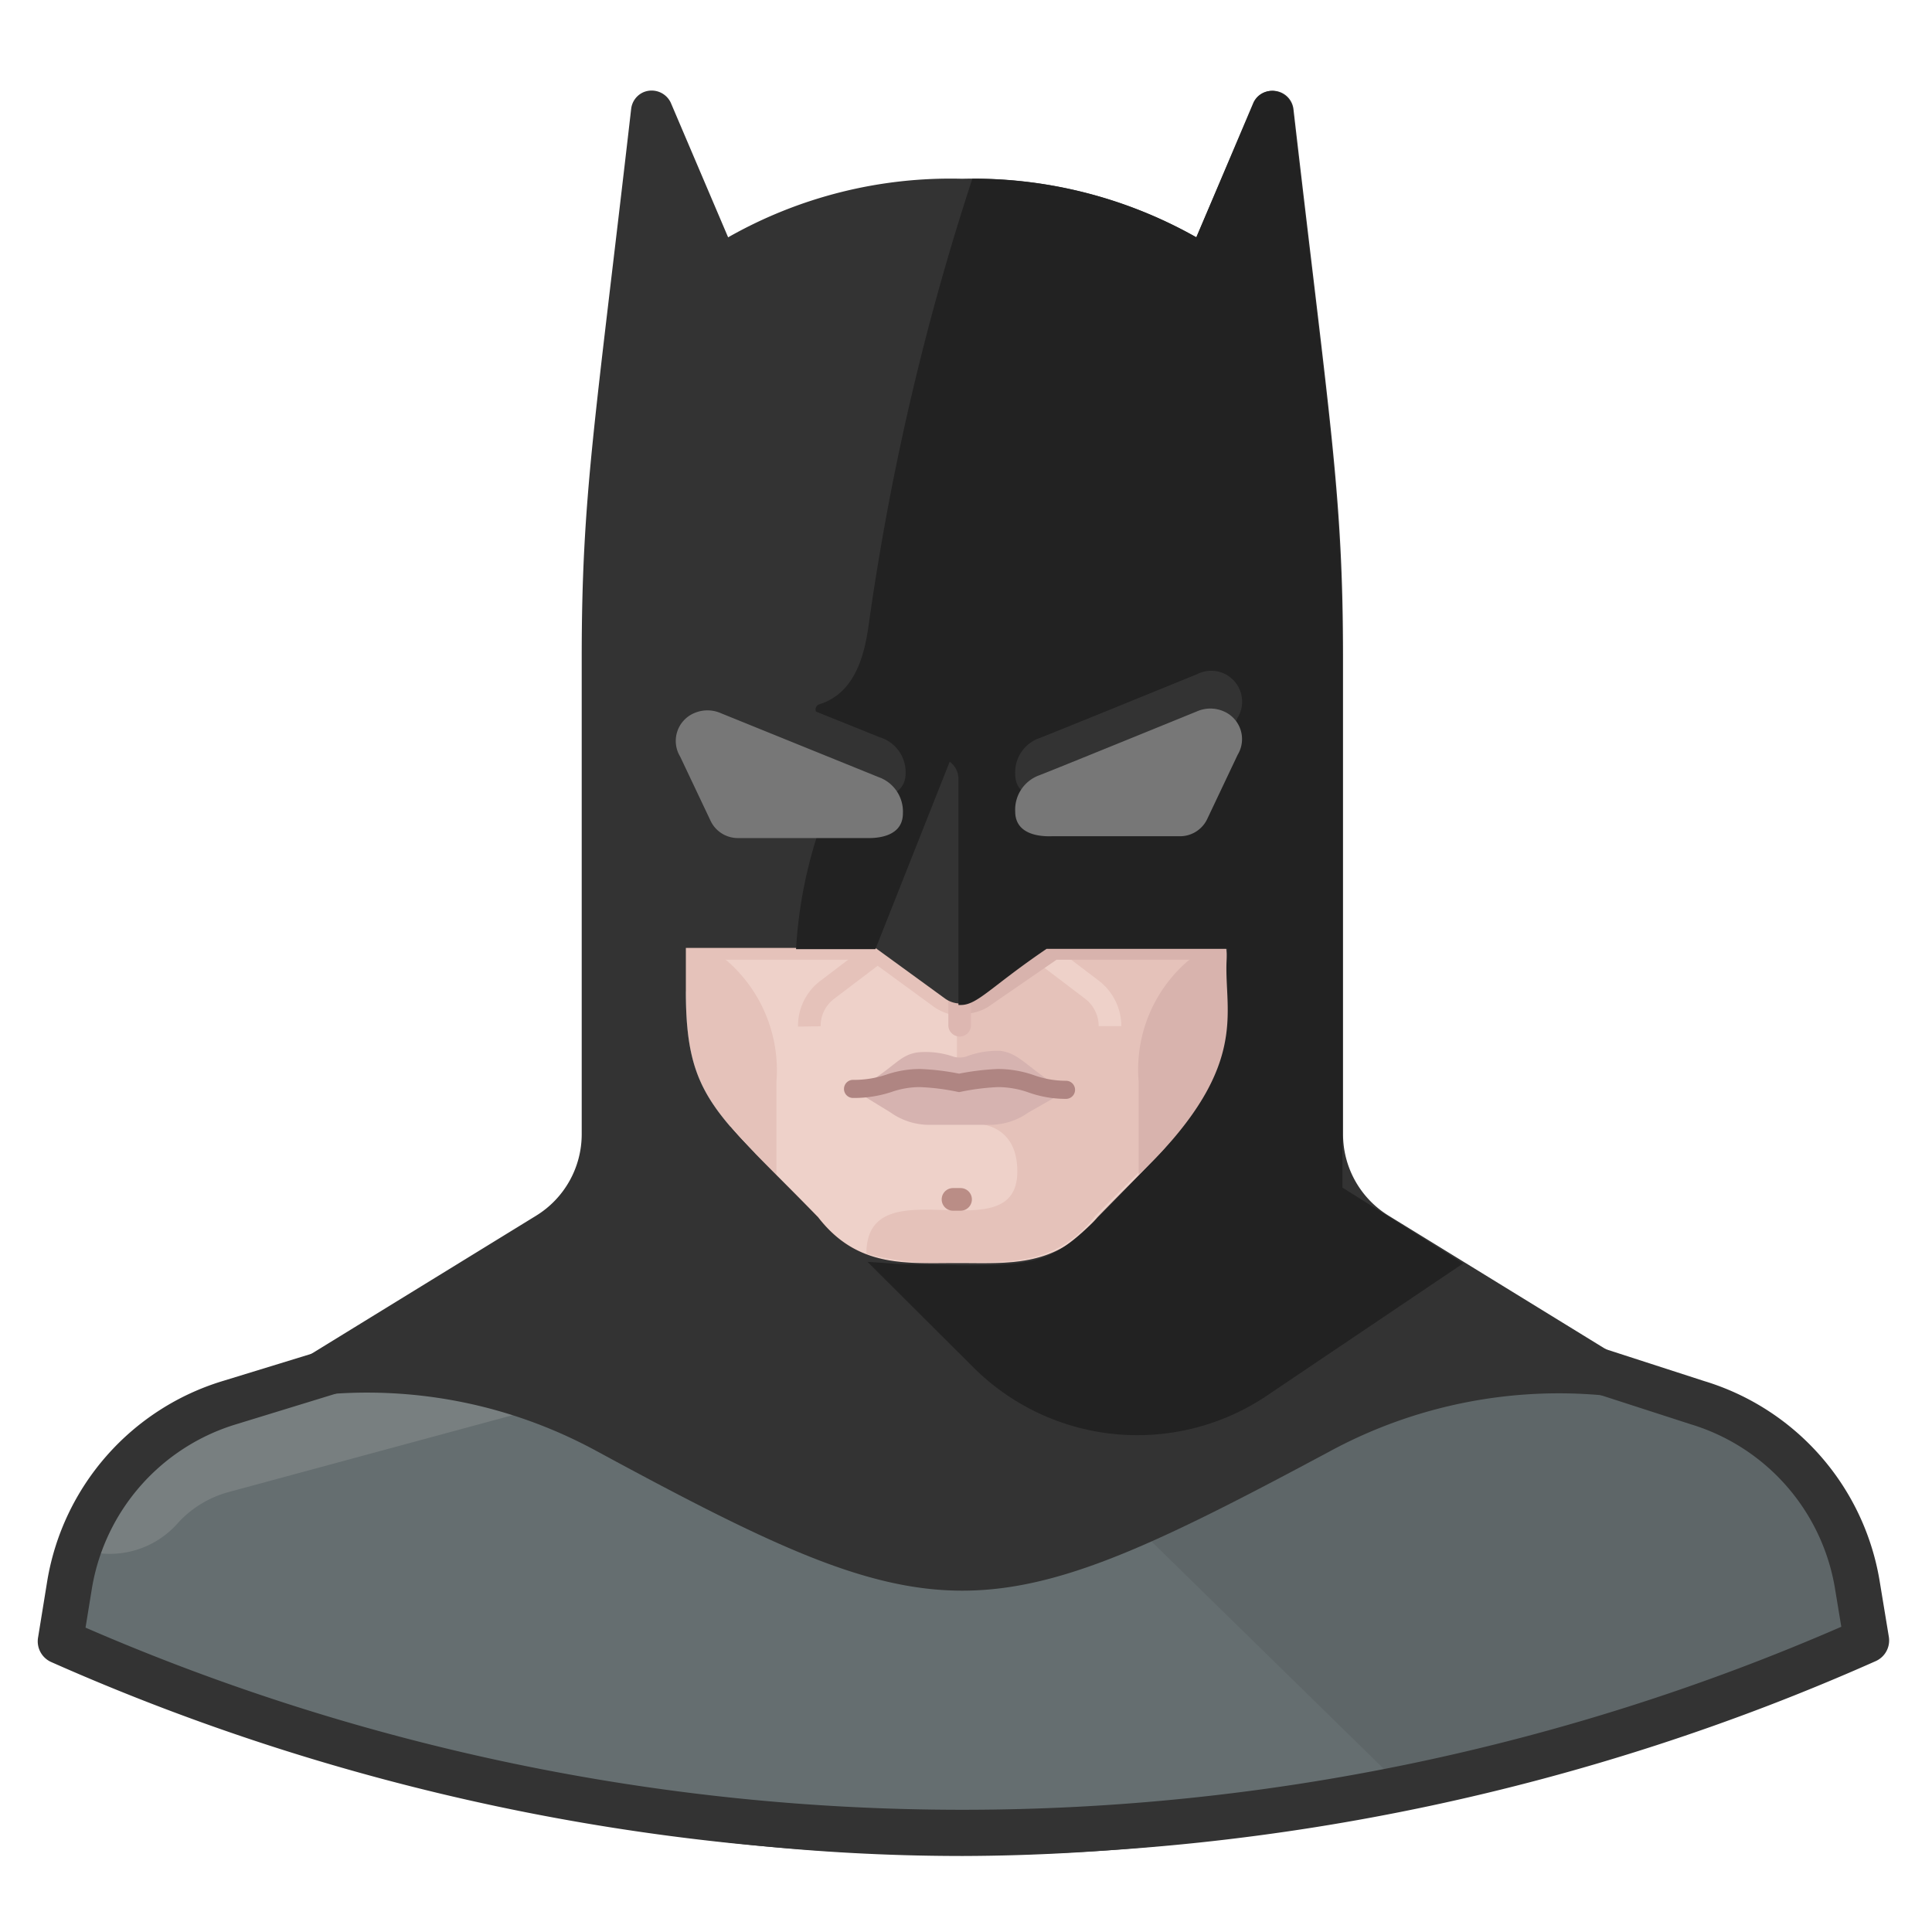 <svg xmlns="http://www.w3.org/2000/svg" viewBox="0 0 128 128"><title>vol-03$set-012@superhero-batman-dark-knight-black-african</title><g id="vol-03_set-012_superhero-batman-dark-knight-black-african" data-name="vol-03$set-012@superhero-batman-dark-knight-black-african"><path d="M100.56,93.843a4.142,4.142,0,0,1-1.28-.58,51.299,51.299,0,0,0-20.6-8.22v-10.38H48.5v10.38a51.519,51.519,0,0,0-20.64,8.22,4.583,4.583,0,0,1-1.24.54c-13.16,3.18-14.18,5.14-16.84,16.2,15.32,6.34,31.7,11.66,54,11.42a134.362,134.362,0,0,0,53.62-11.42C114.8,99.163,113.8,97.043,100.56,93.843Z" fill="#eed1c9"></path><path d="M100.56,93.843a4.142,4.142,0,0,1-1.28-.58,51.299,51.299,0,0,0-20.6-8.22v-10.38H48.5v10.38a51.519,51.519,0,0,0-20.64,8.22,4.583,4.583,0,0,1-1.24.54c-13.16,3.18-14.18,5.14-16.84,16.2,15.32,6.34,31.7,11.66,54,11.42a134.362,134.362,0,0,0,53.62-11.42C114.8,99.163,113.8,97.043,100.56,93.843Z" fill="#e5c2ba"></path><path d="M26.62,99.803a4.002,4.002,0,0,0,1.24-.54,55.056,55.056,0,0,1,15.26-7.1,7.22,7.22,0,0,0,5.38-6.94v-.16a51.519,51.519,0,0,0-20.64,8.22,4.583,4.583,0,0,1-1.24.54c-13.16,3.16-14.18,5.12-16.84,16.18l1.44.58C13.26,104.143,16,102.363,26.62,99.803Z" fill="#eed1c9"></path><path d="M63.78,121.463a134.361,134.361,0,0,0,53.62-11.46c-2.6-10.88-3.6-13-16.84-16.2a4.142,4.142,0,0,1-1.28-.58,51.299,51.299,0,0,0-20.6-8.22v-10.36H48.52v3.82c2.6,3.16,7.52,9.02,11.7,14.18a15.12,15.12,0,0,1,3.38,9.52v19.3A.42.42,0,0,0,63.78,121.463Z" fill="#d8b3ad"></path><path d="M78.7,85.203a7.22,7.22,0,0,0,5.3,6.94,55.999,55.999,0,0,1,15.22,7.1,4.364,4.364,0,0,0,1.28.58c10.74,2.58,13.5,4.46,15.5,10.82l1.4-.64c-2.6-10.88-3.6-13-16.84-16.2a4.142,4.142,0,0,1-1.28-.58,51.299,51.299,0,0,0-20.6-8.22v.18Z" fill="#eed1c9"></path><rect x="77.2" y="74.663" width="3" height="13.22" fill="#333"></rect><rect x="47" y="74.663" width="3" height="13.22" fill="#333"></rect><path d="M63.4,122.963A134.247,134.247,0,0,1,9.172,111.374a1.499,1.499,0,0,1-.851-1.722c2.812-11.692,4.398-14.034,17.969-17.288a3.044,3.044,0,0,0,.794-.353A59.078,59.078,0,0,1,36.39,87.176a47.749,47.749,0,0,1,11.914-3.18l.393,2.975a44.751,44.751,0,0,0-11.165,2.98,56.185,56.185,0,0,0-8.843,4.597,6.092,6.092,0,0,1-1.659.726c-12.384,2.97-13.239,4.56-15.496,13.86a131.239,131.239,0,0,0,51.873,10.83h.374a131.657,131.657,0,0,0,51.886-10.83c-2.34-9.558-3.549-11.034-15.439-13.911a5.667,5.667,0,0,1-1.769-.796A56.066,56.066,0,0,0,89.649,89.85a44.662,44.662,0,0,0-11.124-2.959l.391-2.975A47.66,47.66,0,0,1,90.79,87.075a59.132,59.132,0,0,1,9.318,4.845,2.729,2.729,0,0,0,.852.393c13.528,3.273,15.112,5.621,17.919,17.341a1.5,1.5,0,0,1-.852,1.722,134.678,134.678,0,0,1-54.241,11.588Z" fill="#333"></path><path d="M83.44,49.683v-4c0-10.84-3.8-22-20-22s-20,11.16-20,22v4c-.16,0-4,0-2,10,.62,3,.98,5.36,4,6,0,7.1,2,8,8.76,14.96,2.6,3.36,5.8,3.04,9.24,3.04s6.56.32,9.24-3.04c6.76-6.96,8.76-7.86,8.76-14.96,3-.64,3.36-3,4-6C87.44,49.683,83.6,49.623,83.44,49.683Z" fill="#eed1c9"></path><path d="M63.76,67.303a3.3,3.3,0,0,1-2-.68l-4.16-3.04H45.44a1.5,1.5,0,0,1,0-3H58.56l5.02,3.64a.24.24,0,0,0,.3,0l5.06-3.66h12.5a1.5,1.5,0,0,1,0,3H70l-4.22,3.06A3.1,3.1,0,0,1,63.76,67.303Z" fill="#e5c2ba"></path><path d="M52.87,68.014a3.744,3.744,0,0,1,1.477-3.028l3.74-2.84.907,1.195-3.74,2.84a2.238,2.238,0,0,0-.883,1.812Z" fill="#e5c2ba"></path><path d="M41.44,59.683c.62,3,.98,5.36,4,6,0,6,1.44,7.58,6,12.16v-6.16a9.62,9.62,0,0,0-3.24-8,6.64,6.64,0,0,1-2.76-6v-6a6.78,6.78,0,0,0-2-4v2C43.28,49.683,39.44,49.683,41.44,59.683Z" fill="#e5c2ba"></path><path d="M83.44,49.683v-4c0-10.84-3.8-22-20-22a31.711,31.711,0,0,0-6,.52v19.48a4.34,4.34,0,0,1-4,4s6,0,8,4h2v6a2.82,2.82,0,0,0,1.18,2.32,2.003,2.003,0,0,1-1.18,3.62h0c-1.48,0-2-1-4-1-1.18,0-1,1.54-1.04,1.5a4.199,4.199,0,0,1,2,.52,6.2,6.2,0,0,0,3,.78h0v9.06s4-.84,4,3.14c0,5.5-10-.54-10,5.44a17.742,17.742,0,0,0,5.9.56c3.46,0,6.64.28,9.24-3.04,6.8-6.92,8.8-7.82,8.8-14.92,3-.64,3.36-3,4-6C87.44,49.683,83.6,49.623,83.44,49.683Z" fill="#e5c2ba"></path><path d="M74.29,67.984l-1.5-.002a2.285,2.285,0,0,0-.887-1.805l-3.736-2.837.907-1.195,3.74,2.84A3.798,3.798,0,0,1,74.29,67.984Z" fill="#eed1c9"></path><path d="M81.44,60.583H68.94l-5.06,3.66a.24.24,0,0,1-.3,0l-.18-.24v3.16h.36a3.1,3.1,0,0,0,2-.66l4.24-2.92H81.54a1.5,1.5,0,0,0,0-3Z" fill="#d8b3ad"></path><path d="M81.44,65.683c3-.64,3.36-3,4-6,2-10-1.84-10-2-10v-2a6.68,6.68,0,0,0-2,4v6a6.72,6.72,0,0,1-2.76,6,9.5,9.5,0,0,0-3.24,8v6.16C80,73.263,81.44,71.683,81.44,65.683Z" fill="#d8b3ad"></path><path d="M63.58,68.673a.75.75,0,0,1-.75-.75v-2a.75.75,0,0,1,1.5,0v2A.75.75,0,0,1,63.58,68.673Z" fill="#ddb7b1"></path><path d="M63.64,80.213h-.5a.75.75,0,0,1,0-1.5h.5a.75.75,0,1,1,0,1.5Z" fill="#ba8d86"></path><path d="M66.3,69.623a5.779,5.779,0,0,0-2.3.38,1.5,1.5,0,0,1-.84,0,5.62,5.62,0,0,0-2.36-.28c-1.34.2-1.48,1.06-4.18,2.52l2.38,1.46a4.421,4.421,0,0,0,2.54.82H65.6a4.421,4.421,0,0,0,2.54-.82l2.46-1.4C68,70.723,67.62,69.823,66.3,69.623Z" fill="#d6b3b0"></path><path d="M70.6,72.803a7.329,7.329,0,0,1-2.443-.42,6.102,6.102,0,0,0-2.037-.36,15.503,15.503,0,0,0-2.458.309l-.122.025-.123-.026a14.861,14.861,0,0,0-2.48-.308,5.724,5.724,0,0,0-1.858.318,7.891,7.891,0,0,1-2.538.402.6.6,0,1,1,0-1.199,6.693,6.693,0,0,0,2.194-.352,6.92,6.92,0,0,1,2.226-.368,16.124,16.124,0,0,1,2.581.308,16.827,16.827,0,0,1,2.553-.308h.004a7.247,7.247,0,0,1,2.416.414,6.233,6.233,0,0,0,2.086.366.6.6,0,1,1,0,1.199Z" fill="#af8582"></path><path d="M48.7,49.103a11.996,11.996,0,0,1,2.9-1.1,11.155,11.155,0,0,1,3.16-.18,19.436,19.436,0,0,1,5.64,2h0a.46.46,0,0,1,.24.6.48.48,0,0,1-.46.28,24.547,24.547,0,0,1-2.96-.52c-.94-.18-1.86-.28-2.74-.42a14.599,14.599,0,0,0-5.5.12h0a.48.48,0,0,1-.54-.36A.5.5,0,0,1,48.7,49.103Z" fill="#333"></path><path d="M78.58,50.003a14.578,14.578,0,0,0-5.5-.12c-.9.14-1.8.24-2.74.42a24.547,24.547,0,0,1-2.96.52.44.44,0,0,1-.478-.398c-.001-.014-.002-.028-.002-.042a.46.46,0,0,1,.28-.46h0a19.436,19.436,0,0,1,5.64-2,12.856,12.856,0,0,1,3.18.08,10.355,10.355,0,0,1,2.9,1.1.462.462,0,0,1-.34.86h0Z" fill="#333"></path><circle cx="54.62" cy="54.203" r="1.3" fill="#333"></circle><circle cx="72.54" cy="54.203" r="1.3" fill="#333"></circle><path d="M123.04,104.963a15.28,15.28,0,0,0-10.6-12l-31.24-6.96H46.46l-31.24,6.98a15.28,15.28,0,0,0-10.6,12l-.62,3.76a148.282,148.282,0,0,0,59.78,12.72h.1a148.282,148.282,0,0,0,59.78-12.72Z" fill="#656e70"></path><path d="M123.04,104.963a15.32,15.32,0,0,0-10.6-12l-31.24-6.96H59.82l33.22,32.52a150.87,150.87,0,0,0,30.62-9.78Z" fill="#5e6668"></path><path d="M15.22,92.983a15.26,15.26,0,0,0-10,9.6,6,6,0,0,0,6.62-1.74,7.08,7.08,0,0,1,3.34-2l27.12-7.34a5.56,5.56,0,0,0,4.12-5.38Z" fill="#787f80"></path><path d="M63.883,122.903H63.78A148.848,148.848,0,0,1,3.394,110.115a1.5,1.5,0,0,1-.874-1.612l.62-3.82A16.705,16.705,0,0,1,14.783,91.488L48.08,81.27l.88,2.867-33.3,10.22A13.716,13.716,0,0,0,6.098,105.18L5.667,107.835a145.82,145.82,0,0,0,58.115,12.068H63.88a145.878,145.878,0,0,0,58.111-12.125l-.431-2.611a13.71,13.71,0,0,0-9.558-10.81L78.238,83.43l.924-2.853,33.74,10.92a16.689,16.689,0,0,1,11.616,13.17l.622,3.773a1.499,1.499,0,0,1-.872,1.615A148.881,148.881,0,0,1,63.883,122.903Z" fill="#333"></path><path d="M92,80.543a6.34,6.34,0,0,1-3.02-5.4v-31.54c0-10.84-.86-15.4-3.28-36.34a1.38,1.38,0,0,0-2.62-.46l-3.82,8.92a30,30,0,0,0-15.52-3.88,29.839,29.839,0,0,0-15.5,3.88l-3.8-8.92a1.4,1.4,0,0,0-1.84-.68,1.38,1.38,0,0,0-.78,1.06c-2.42,21.06-3.28,25.62-3.28,36.42v31.54a6.34,6.34,0,0,1-3.02,5.4l-20.34,12.5,5.78-.6a31.759,31.759,0,0,1,18.54,3.68c22.82,12.36,25.66,12.34,48.66,0a31.88,31.88,0,0,1,18.42-3.64l5.82.6Zm-10.52-14.86c0,7.1-2,8-8.76,14.96-2.72,3.36-5.82,3.04-9.28,3.04s-6.64.32-9.24-3.04c-6.76-6.96-8.76-7.86-8.76-14.96v-2.88H58l4.62,3.36a1.72,1.72,0,0,0,2,0l4.62-3.36h12Z" fill="#333"></path><path d="M88.94,78.683v-3.48h0v-31.6c0-10.92-.92-15.86-3.28-36.34a1.36,1.36,0,0,0-.8-1.1,1.34,1.34,0,0,0-1.799.596l-.021.044-3.78,8.92a30,30,0,0,0-14.84-3.88,171.5,171.5,0,0,0-6.9,29.78c-.26,1.7-.84,4.3-3.24,5.04a.36.36,0,0,0-.23.454l.01.026,4.22,1.7a2.42,2.42,0,0,1,1.72,2.38c0,1.78-2.22,1.66-2.48,1.66H55.06a30.241,30.241,0,0,0-2.32,10H58l4.92-12.42a1.42,1.42,0,0,1,.58,1.12v15h.16c1.1,0,2-1.22,5.68-3.72h12c-.54,3.6,1.88,7-4.9,14-6.4,6.52-6,6.98-12.8,6.96h0c-6.26-.14-2.6,0-6.16-.22l7,6.98a15.38,15.38,0,0,0,19.28,2l13.18-8.88ZM82,47.543l-2,4.22a2,2,0,0,1-1.88,1.18h-8.4c-.26,0-2.46.12-2.46-1.66a2.4,2.4,0,0,1,1.6-2.38c1.14-.44,10.46-4.24,10.46-4.24a2.046,2.046,0,0,1,2.68,2.88Z" fill="#222"></path><path d="M46,47.243a2.2,2.2,0,0,1,1.74,0l10.46,4.24a2.42,2.42,0,0,1,1.62,2.4c0,1.78-2.22,1.64-2.48,1.64h-8.4a2,2,0,0,1-1.88-1.18l-2-4.22a2,2,0,0,1,.94-2.88Z" fill="#777"></path><path d="M82,50.003l-2,4.22a2,2,0,0,1-1.88,1.18h-8.4c-.26,0-2.46.14-2.46-1.64a2.42,2.42,0,0,1,1.6-2.4c1.14-.44,10.46-4.24,10.46-4.24a2.2,2.2,0,0,1,1.74,0,2,2,0,0,1,.94,2.88Z" fill="#777"></path></g></svg>